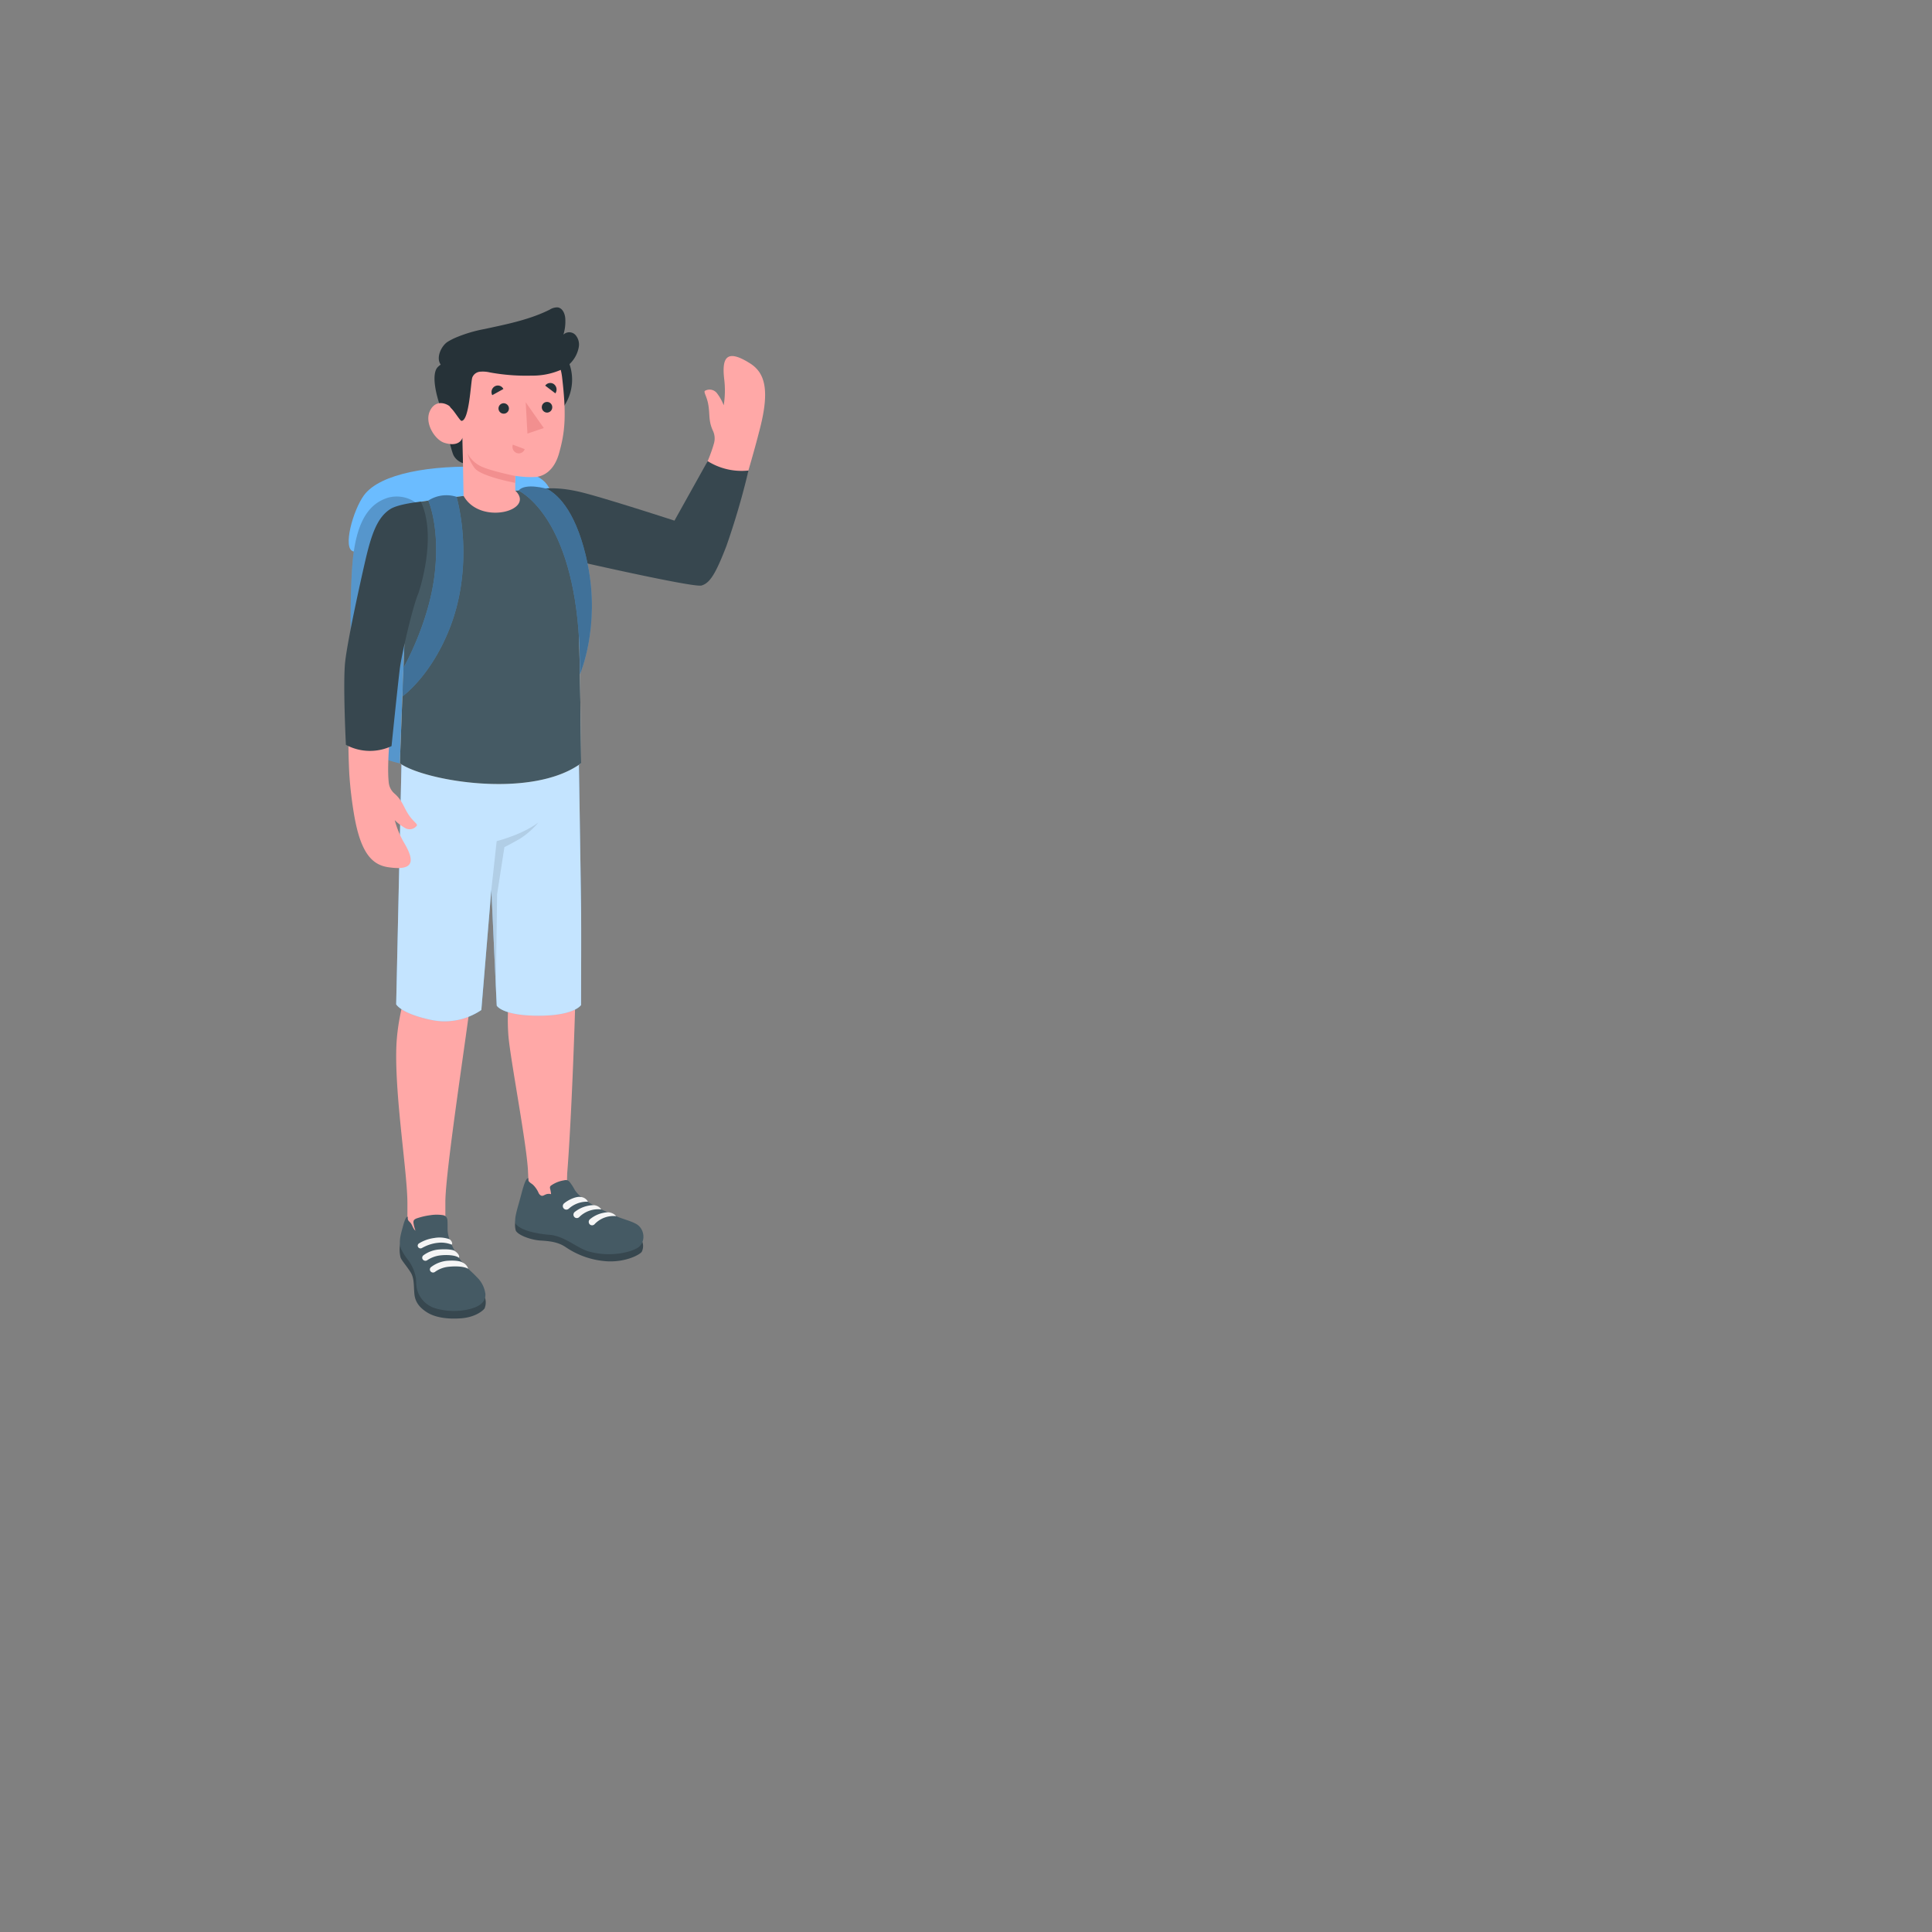 <svg xmlns="http://www.w3.org/2000/svg" viewBox="0 0 500 500"><rect x="0" y="0" width="500" height="500" fill="#808080" stroke="none"/><g id="freepik--character-2--inject-238"><g id="freepik--Character--inject-238"><path d="M142.92,128.32c-1.23-4.24-3.78-6.92-17.53-7.47s-27,1.63-31.2,7.33c-2.84,3.88-5.57,13.78-2.79,14.51s44.49-.42,48.82-2.91S142.92,128.32,142.92,128.32Z" style="fill:#6BBCFF"></path><path d="M108,130.37a8.52,8.52,0,0,0-7.64-1.55c-4.26,1.35-7.71,5.06-8.93,14.92s-.86,40.18,1.43,46.26,10.7,8.9,20.81,8.1,25.57-3.23,30.41-8.1.61-52.39-2.48-60.17Z" style="fill:#6BBCFF"></path><path d="M108,130.37a8.52,8.52,0,0,0-7.64-1.55c-4.26,1.35-7.71,5.06-8.93,14.92s-.86,40.18,1.43,46.26,10.7,8.9,20.81,8.1,25.57-3.23,30.41-8.1.61-52.39-2.48-60.17Z" style="opacity:0.2"></path><g id="freepik--character--inject-238"><path d="M102.55,271.77c.18-8.82,2.84-15.37,3-17.82,0,0-.65-52.5-.65-61l44.76-1.82s-.62,52.63-.62,59.92-1.09,38.32-2.25,52.6h0l-.13,4.69-10,3.11a73.44,73.44,0,0,0,0-8c-.19-6.66-4.68-29.74-5.1-35.6-.54-7.58.67-10.65.52-15.71S129,213.87,129,213.87s-5.6,32.56-7,43.62c-1.6,12.67-6.73,45.87-6.74,53.59,0,1.38,0,3,0,4.72,0,4.18-.11,5.28.56,6.89,1.17,2.83-8.84,4.61-9.31,2.6l-1.07-8.3v-.24h0v-5.26C105.45,303.62,102.28,284.57,102.55,271.77Z" style="fill:#ffa8a7"></path><path d="M166.26,321.43a3.39,3.39,0,0,1-.14,2.47c-.35.72-4.12,2.85-9.22,2.51a21.37,21.37,0,0,1-10.54-3.68c-1.94-1.29-4-1.53-6.49-1.68s-5.83-1.4-6.39-2.58a5.59,5.59,0,0,1,.09-3.21Z" style="fill:#37474f"></path><path d="M145.69,305.52l.41-.08a1.69,1.69,0,0,1,.67,0,1.35,1.35,0,0,1,.63.43,12,12,0,0,1,1.3,2c1.07,1.74,3.31,3.19,5.76,4.5,1.66.9,3.29,1.59,5,2.37s4.08,1.27,5.46,2.19c2,1.35,2.25,4.73,0,6.07-2,1.16-7.14,2.41-12.57.87-3-.84-6.23-4-10.11-4.3-2.46-.19-7.13-.88-8.71-2.76-.59-.83.19-3.46.84-5.73.7-2.48,1.54-6.37,2.36-6.15,0,.49-.06.61.26.94s.71.51,1,.8a6.47,6.47,0,0,1,1.37,2,1.45,1.45,0,0,0,.7.76c.41.15.72-.11,1.09-.27a2.13,2.13,0,0,1,1.47-.11,9.12,9.12,0,0,0-.26-1.46.94.94,0,0,1,0-.47.77.77,0,0,1,.32-.35A7.9,7.9,0,0,1,145.69,305.52Z" style="fill:#455a64"></path><path d="M125.53,335.87a4.08,4.08,0,0,1-.12,2.74c-.36.56-2.4,2.31-6.11,2.57-3.54.26-6.7-.22-8.78-1.54s-3.09-2.78-3.28-4.79,0-4-.94-5.52-2.3-3.05-2.61-3.82a7.84,7.84,0,0,1,0-4.11Z" style="fill:#37474f"></path><path d="M115.84,318.26a7.83,7.83,0,0,0,.41,2.24,20.07,20.07,0,0,0,2.17,4.44A17.82,17.82,0,0,0,119.9,327c1.07,1.28,2.4,2.32,3.53,3.54a7.31,7.31,0,0,1,2.19,4.35c.15,2.78-2.87,3.72-5.19,4.13a17,17,0,0,1-7.54-.37,6.94,6.94,0,0,1-5.08-5.54c-.13-.77-.08-1.56-.17-2.33a10.87,10.87,0,0,0-2.16-4.86,15.26,15.26,0,0,1-1.66-2.65c-.72-1.72-.14-3.65.32-5.36.4-1.48.85-3.15,1.38-3,0,.76,0,.84.54,1.36.7.66.73,1.65,1.46,2.23a10.34,10.34,0,0,1-.51-2,1.12,1.12,0,0,1,.15-.78,2.14,2.14,0,0,1,.86-.46,17.53,17.53,0,0,1,3.37-.77,10.38,10.38,0,0,1,3.29,0,1.46,1.46,0,0,1,.83.48,1.62,1.62,0,0,1,.29.95C115.85,316.37,115.82,317.52,115.84,318.26Z" style="fill:#455a64"></path><path d="M118.79,325.52c-1-.77-3.35-.78-4.62-.65a7.68,7.68,0,0,0-3.6,1.27.83.83,0,0,1-1.06-.09h0a.77.77,0,0,1,.08-1.18,7.76,7.76,0,0,1,4-1.5c3.12-.22,4,.31,4,.31S119.1,324.6,118.79,325.52Z" style="fill:#f5f5f5"></path><path d="M121.17,328.37c-1.3-.77-3.85-.66-5.11-.53a7.21,7.21,0,0,0-3.51,1.34.83.83,0,0,1-1.06-.09h0a.77.77,0,0,1,.08-1.18,8.07,8.07,0,0,1,4.14-1.62c3.12-.22,3.93.42,3.93.42A2.57,2.57,0,0,1,121.17,328.37Z" style="fill:#f5f5f5"></path><path d="M112.4,320.39a7.67,7.67,0,0,1,3.92.32c.55.31.91,1.18.56,1.4a7.33,7.33,0,0,0-3.47-.48,10.32,10.32,0,0,0-3.38.93c-.26.12-.58.28-.86.44a.74.74,0,0,1-1-.32h0a.69.69,0,0,1,.27-.89A9.9,9.9,0,0,1,112.4,320.39Z" style="fill:#f5f5f5"></path><path d="M152.16,311a2.32,2.32,0,0,0-1.83-1.22c-1.12-.21-3.1.62-4.33,1.64a.92.92,0,0,0,.13,1.52h0a.92.92,0,0,0,1.05-.12A7.07,7.07,0,0,1,152.16,311Z" style="fill:#f5f5f5"></path><path d="M155.63,313a2.62,2.62,0,0,0-2.15-1.11,8.21,8.21,0,0,0-4.75,1.77.9.9,0,0,0,.13,1.47h0a.88.88,0,0,0,1-.11A7,7,0,0,1,155.63,313Z" style="fill:#f5f5f5"></path><path d="M159.47,314.74a2.93,2.93,0,0,0-2.24-1,7.86,7.86,0,0,0-4.54,1.79.9.9,0,0,0,.12,1.47h0a.88.88,0,0,0,1-.11A6.73,6.73,0,0,1,159.47,314.74Z" style="fill:#f5f5f5"></path><path d="M149.71,191.11s.6,37.08.67,43.59,0,19,0,25.39c0,0-1.65,2.78-11.06,2.77s-10.77-2.61-10.77-2.61l-1.39-30-2.59,31.14a16.87,16.87,0,0,1-13.15,2.52c-7.75-1.67-8.89-4-8.89-4l1.52-68.71Z" style="fill:#6BBCFF"></path><path d="M149.71,191.11s.6,37.08.67,43.59,0,19,0,25.39c0,0-1.65,2.78-11.06,2.77s-10.77-2.61-10.77-2.61l-1.39-30-2.59,31.14a16.87,16.87,0,0,1-13.15,2.52c-7.75-1.67-8.89-4-8.89-4l1.52-68.71Z" style="fill:#fff;opacity:0.6"></path><path d="M127.16,230.27l1.38-12.59s6.46-1.57,10.78-4.82a20.43,20.43,0,0,1-4.91,4.3c-2.62,1.47-3.87,2.08-3.87,2.08l-1.89,12.18-.33,23.74Z" style="opacity:0.1"></path><path d="M103.48,197.53c6.15,4.48,34,9.44,46.92,0,0,0-.3-36.1-1.31-55.21-.05-.87-.11-1.71-.19-2.53,0-.27-.07-.54-.1-.81a26.43,26.43,0,0,0-.66-3.39c0-.18-.1-.36-.16-.55-.13-.41-.26-.82-.42-1.21-.09-.21-.18-.43-.28-.63s-.17-.38-.27-.57a.47.47,0,0,0,0-.1c-.1-.19-.21-.37-.31-.54s-.23-.39-.37-.58-.25-.36-.37-.52a6.06,6.06,0,0,0-.47-.54,5.56,5.56,0,0,0-.47-.5l-.34-.31a2.3,2.3,0,0,0-.34-.28,5.63,5.63,0,0,0-.46-.36,11.31,11.31,0,0,0-1.63-1l-.48-.22-.12,0-.58-.22a9,9,0,0,0-1-.32l-1.08-.28-1.38,0-1,0-1.1,0c-4.83.22-11.77,1-17.33,1.71l-1.1.15-1,.11c-3.82.5-6.66.92-7.09,1h-.06c-1.25.31-2.41.61-3.34.89-2.56.75-.66.11-1.22,2.58-1.65,7.25.27,33.62.27,33.62Z" style="fill:#f5f5f5"></path><path d="M194.05,94c-6-3.77-7.25-1.47-6.64,4a24.57,24.57,0,0,1-.11,6.9,12.26,12.26,0,0,0-1.65-3,2.42,2.42,0,0,0-3.2-.76c-.43.31.42,1.31.82,3.39.51,2.68,0,4.34,1.26,7a4.64,4.64,0,0,1,.24,3.22c-1.5,5.43-5.46,12.87-9.85,20.65-7-1.94-13.93-4.39-21.31-6.47-11.39-3.21-15-2.22-17.82.8l4.06,11.53L176.34,150c2.86.78,6.63-.17,8-2.78,4-7.44,7-17.38,9.23-25.07,1.35-4.57,2.48-8.74,3.2-11.62C199.28,100.53,197.79,96.33,194.05,94Z" style="fill:#ffa8a7"></path><path d="M136.54,126.84c4.34-.49,7.91-1,14.57.72s23.44,7.18,23.44,7.18l8.59-15.4a16.55,16.55,0,0,0,10.57,2.43A195.82,195.82,0,0,1,188,141.29c-2.85,7.39-4.33,9.61-6.44,10.24s-35.28-7-35.28-7Z" style="fill:#37474f"></path><path d="M103.48,197.53c6.15,4.48,34,9.44,46.92,0,0,0-.3-36.1-1.31-55.21-.05-.87-.11-1.71-.19-2.53,0-.27-.07-.54-.1-.81a26.43,26.43,0,0,0-.66-3.39c0-.18-.1-.36-.16-.55-.13-.41-.26-.82-.42-1.21-.09-.21-.18-.43-.28-.63s-.17-.38-.27-.57a.47.47,0,0,0,0-.1c-.1-.19-.21-.37-.31-.54s-.23-.39-.37-.58-.25-.36-.37-.52a6.06,6.06,0,0,0-.47-.54,5.56,5.56,0,0,0-.47-.5l-.34-.31a2.3,2.3,0,0,0-.34-.28,5.63,5.63,0,0,0-.46-.36,11.31,11.31,0,0,0-1.63-1l-.48-.22-.12,0-.58-.22a9,9,0,0,0-1-.32l-1.08-.28-1.38,0-1,0-1.1,0c-4.83.22-11.77,1-17.33,1.71l-1.1.15-1,.11c-3.82.5-6.66.92-7.09,1h-.06c-1.25.31-2.41.61-3.34.89-2.56.75-.66.11-1.22,2.58-1.65,7.25.27,33.62.27,33.62Z" style="fill:#455a64"></path><path d="M91.09,173c3.54-35,6.76-41.67,16.88-42.63,3.33,3.21,3.24,12.39.37,17.9,0,0-4.3,14.69-5.81,27.1-.85,7-2.64,21.45-1.9,27.32a4.3,4.3,0,0,0,1.46,2.68c2.12,1.85,2.31,3.51,3.78,5.65,1.16,1.68,2.28,2.23,2,2.66a2.32,2.32,0,0,1-3.1.57,12.06,12.06,0,0,1-2.61-2,23.71,23.71,0,0,0,2.56,6.1c2.65,4.58,2.4,7.09-4.28,6.08-4.19-.63-7.11-3.75-8.78-13.46a103.55,103.55,0,0,1-1.27-10.82A178.07,178.07,0,0,1,91.09,173Z" style="fill:#ffa8a7"></path><path d="M108.92,129.83s-5.76.55-7.91,1.92c-3.34,2.13-4.88,6.44-6.49,13.43S90,165.61,89.35,171.07s.17,21.69.17,21.69a13.15,13.15,0,0,0,11.81.33s1.58-15.53,2.15-20.09c.46-3.62,3.26-15.85,4.81-19.5C108.29,153.5,113.29,139.17,108.92,129.83Z" style="fill:#37474f"></path><path d="M123.54,98.3A12.26,12.26,0,1,0,135.79,86,12.24,12.24,0,0,0,123.54,98.3Z" style="fill:#263238"></path><path d="M114.61,107s2,9.33,2.78,10.87a4.25,4.25,0,0,0,2.44,2l-.14-6.57Z" style="fill:#263238"></path><path d="M117.1,93.64A4.63,4.63,0,0,0,113.29,95c-1.63,1.68-.72,6.91,1.32,12l3.74.43Z" style="fill:#263238"></path><path d="M119.47,107.45c-.75.44-1.82-1-2.75-2s-3.94-2.29-5.45.89,1.33,7.51,3.71,8.25c4.1,1.29,4.71-1.34,4.71-1.34l.28,15.07c4.29,7.77,18.81,3.79,13.37-1.36v-3.82a25.66,25.66,0,0,0,5.52.29c3-.47,4.91-2.85,5.82-6.11,1.47-5.24,2-9.47.78-19.77-1.36-11.3-14.5-11.41-21.59-7S119.47,107.45,119.47,107.45Z" style="fill:#ffa8a7"></path><path d="M117.72,87.47a36,36,0,0,1,7.74-2.33c5.73-1.24,11.57-2.39,16.8-5a3.57,3.57,0,0,1,2.05-.59c1.38.18,2,1.85,2,3.24a11.42,11.42,0,0,1-.5,3.81,2.19,2.19,0,0,1,3.08.05,3.76,3.76,0,0,1,.89,3.22,8,8,0,0,1-4.62,5.84,18.32,18.32,0,0,1-7.55,1.5,52,52,0,0,1-10.79-.82,8,8,0,0,0-2.61-.19,2.37,2.37,0,0,0-2,1.55c-.39,1.43-.78,11.13-2.77,11.17-.38,0-1.79-2.44-2.71-3.31-1.16-1.09-2.32-9.4-2.53-10.94a.67.67,0,0,0-.15-.32c-1.31-1.83.22-4.91,1.83-5.91A16.34,16.34,0,0,1,117.72,87.47Z" style="fill:#263238"></path><path d="M133.33,123.17s-6.73-1.35-9.08-2.6a7.73,7.73,0,0,1-3.25-3.22,10.65,10.65,0,0,0,1.84,3.8c1.72,2.19,10.49,3.81,10.49,3.81Z" style="fill:#f28f8f"></path><path d="M131.71,105.76a1.35,1.35,0,1,1-1.35-1.4A1.37,1.37,0,0,1,131.71,105.76Z" style="fill:#263238"></path><path d="M130.28,100.67l-2.88,1.6a1.72,1.72,0,0,1,.67-2.3A1.61,1.61,0,0,1,130.28,100.67Z" style="fill:#263238"></path><path d="M132.72,115.08l3.07,1.15a1.61,1.61,0,0,1-2.09,1A1.71,1.71,0,0,1,132.72,115.08Z" style="fill:#f28f8f"></path><path d="M143.73,101.8l-2.63-2a1.6,1.6,0,0,1,2.29-.35A1.75,1.75,0,0,1,143.73,101.8Z" style="fill:#263238"></path><path d="M142.92,105.38a1.37,1.37,0,0,1-1.35,1.4,1.39,1.39,0,0,1-1.35-1.41,1.35,1.35,0,1,1,2.7,0Z" style="fill:#263238"></path><polygon points="136.05 104.1 136.5 112.21 140.73 110.77 136.05 104.1" style="fill:#f28f8f"></polygon></g><path d="M110.84,129.55s3.15,6.86,1.61,19.39-8,23.81-8,23.81l-.27,7.45s7.53-5.33,12.39-18.11,3.54-26.18,1.59-33.51A8.62,8.62,0,0,0,110.84,129.55Z" style="fill:#6BBCFF"></path><path d="M110.84,129.55s3.15,6.86,1.61,19.39-8,23.81-8,23.81l-.27,7.45s7.53-5.33,12.39-18.11,3.54-26.18,1.59-33.51A8.62,8.62,0,0,0,110.84,129.55Z" style="opacity:0.4"></path><path d="M134.21,126.94c4.42,2.46,16.2,13,15.87,47.59,0,0,5.36-12.25,2-28.6-2.66-12.84-7.26-17.67-10.48-19.4C141.57,126.53,136,124.86,134.21,126.94Z" style="fill:#6BBCFF"></path><path d="M134.21,126.94c4.42,2.46,16.2,13,15.87,47.59,0,0,5.36-12.25,2-28.6-2.66-12.84-7.26-17.67-10.48-19.4C141.57,126.53,136,124.86,134.21,126.94Z" style="opacity:0.4"></path></g></g></svg>